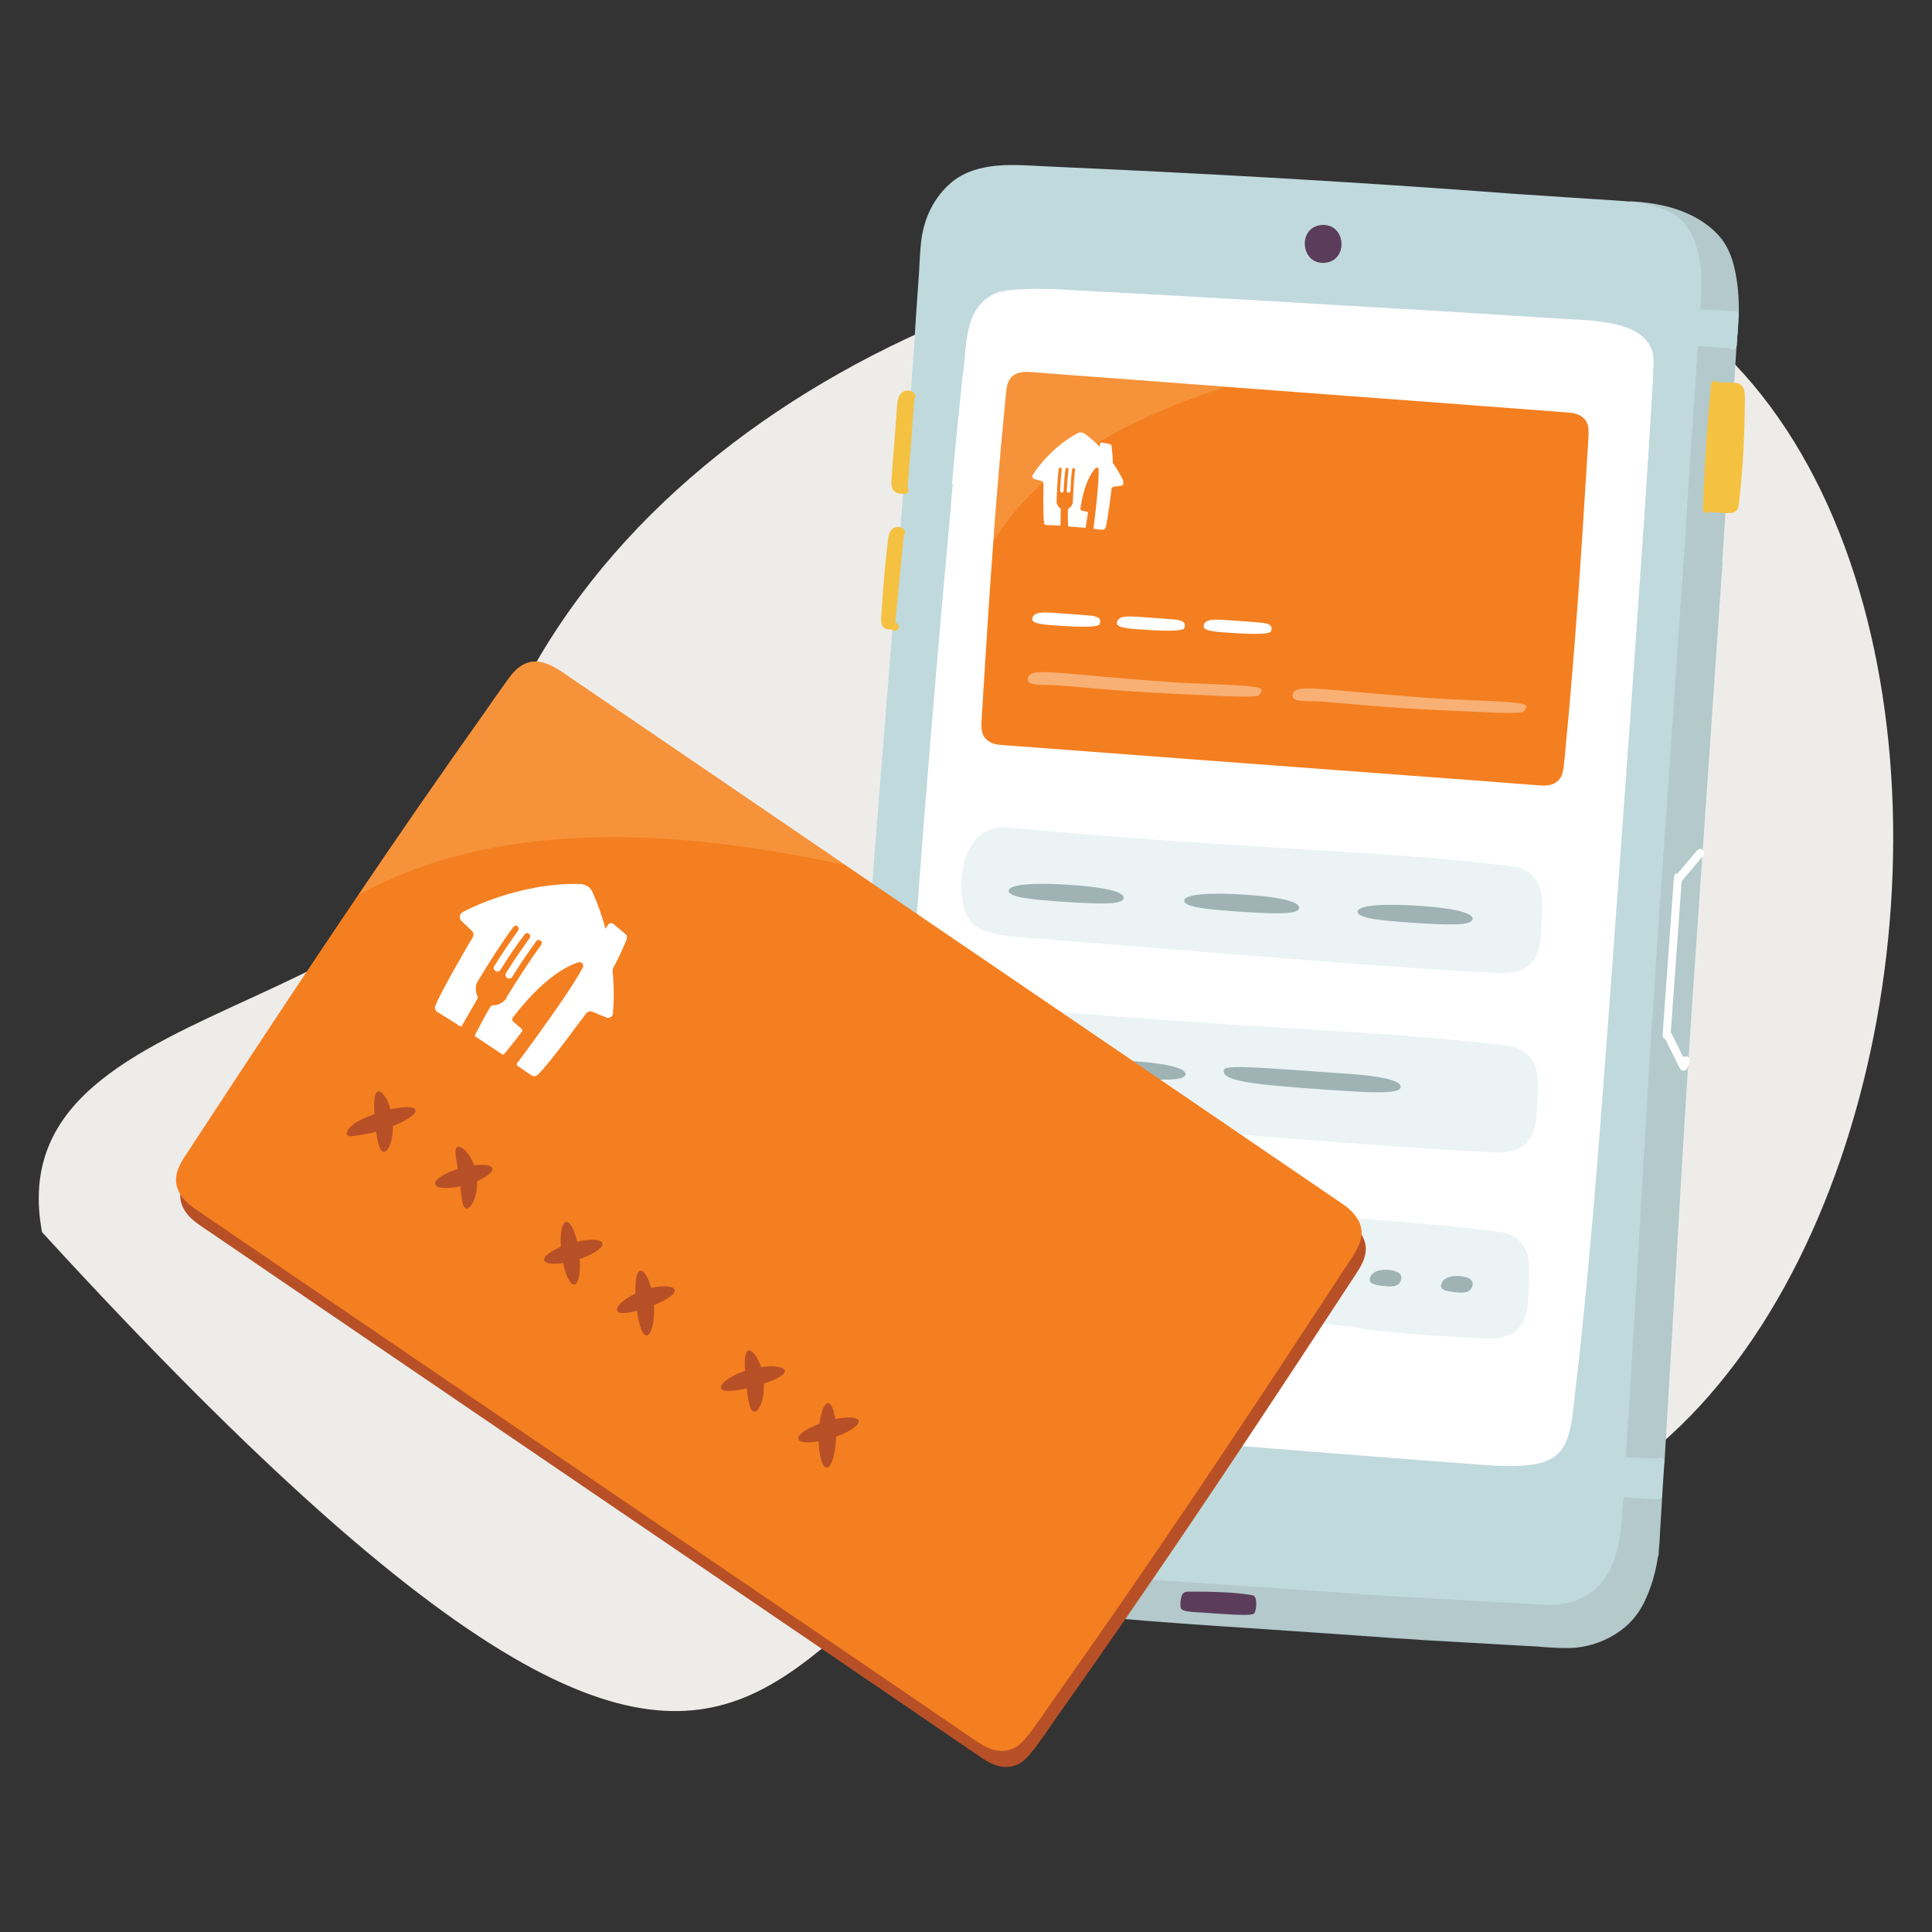 <?xml version="1.0" encoding="UTF-8"?><svg xmlns="http://www.w3.org/2000/svg" viewBox="0 0 200 200"><rect x="0" y="0" width="200" height="200" fill="#333333" stroke="none"/><defs><style>.cls-1{fill:none;}.cls-2{fill:#c0d9dd;}.cls-3{fill:#f47f20;}.cls-4{fill:#c1dade;}.cls-5{fill:#eeece9;}.cls-6{fill:#b85027;}.cls-7{fill:#a0b3b4;}.cls-8{fill:#fff;}.cls-9{fill:#e4b241;}.cls-10{opacity:.38;}.cls-11{opacity:.33;}.cls-12{fill:#b88c3b;}.cls-13{fill:#faad5f;opacity:.41;}.cls-14{fill:#f5c141;}.cls-15{fill:#b3c9cb;}.cls-16{fill:#5b3d5b;}</style></defs><g id="BG_x5F_Strong"><path class="cls-5" d="M4.35,127.55c90.62,98.94,68.76,17.54,121.66,27.34,74.9,32.57,97.6-120.97,28.72-129.67-37.87-5.21-85.78,12.9-102.24,49.22-.39,32.74-53.18,26.08-48.14,53.11Z"/></g><g id="Illustrations"><path class="cls-5" d="M19.06,126.14c-.06.19-.21.23-.33.38.05.49.41-.74.34-.1.09-.16.12-.3.15-.44l-.36.1c-.08.36.19-.17.19.06Z"/><path class="cls-5" d="M19.26,125.98s-.02,0-.02-.02c0,0,0,.01,0,.02h.03s0,0,0,0Z"/><path class="cls-5" d="M23.05,117.75s.01.05.02.07c0-.03,0-.05-.02-.07Z"/><path class="cls-5" d="M166.07,23.62c.16.05.31.09.46.12-.26-.09-.39-.12-.46-.12Z"/><path class="cls-5" d="M158.92,21c-.24,0-.49-.16-.48,0,.09.1.58.15.48,0Z"/><path class="cls-5" d="M161.87,23.5s.02.03.03.05c.04-.03,0-.05-.03-.05Z"/><path class="cls-5" d="M163.46,24.8l.15.16s-.09-.1-.15-.16Z"/><path class="cls-16" d="M117.91,151.38c.18-.48.51-.47,1-.45.12,0,.26,0,.4,0,1.25-.02,3.01.06,3.64.1h.02c.58.04,2.1.19,2.39.31.17.08.28.39.28.84,0,.41-.09.83-.22,1.01-.16.22-1.88.14-2.88.07l-3.17-.21c-1.54-.1-1.59-.24-1.58-.86l.11-.04h0s0,0,0,0l-.11.03h0c0-.33.05-.6.13-.8Z"/><path class="cls-15" d="M90.19,97.13c.49-5.35,2.72-32.02,2.8-33.73.08-1.71,2-27.06,2.19-29.67.18-2.61.52-9.77,1.14-11.08.62-1.31,1.63-3.3,3.15-3.98,1.51-.68,3.63-1.31,8.27-1.09,4.64.21,30.67,1.61,34.62,1.87,3.3.22,19.79,1.42,26.11,1.77.02-.19.17-.39.37-.38h0c2.51.13,5.11.65,7.26,2.02.8.51,1.53,1.13,2.12,1.88.69.89,1.09,1.96,1.34,3.06.36,1.56.47,3.17.44,4.77,0,.35-.22,2.97-.23,3.19-.09,1.33-.16,2.66-.25,3.99-.02.22-.29.36-.48.32,0,0,0,0-.01,0v.05s-1.24-.11-1.24-.11l-.93,12.56,1.28.09c.06-.01.11-.02.16,0,.24.05.34.26.32.48h0c-.11,1.66-.22,3.31-.33,4.97.02.05.03.11.02.18h0c-.41,5.86-.81,11.71-1.21,17.57-.4,5.92-.81,11.84-1.22,17.75-.43,6.2-.86,12.4-1.25,18.61-.39,6.14-.75,12.27-1.1,18.41-.36,6.12-.71,12.23-1.08,18.35-.05.79-.1,1.58-.14,2.37-.02.28-.26.41-.48.41-.04.79-.09,1.74-.14,2.68.02,0,.04,0,.06,0,.24.05.34.26.32.48h0c-.08,1.32-.16,2.64-.24,3.96,0,0,0,.02,0,.03-.01.49-.05.97-.1,1.46-.01.21-.03.42-.04.63,0,.06-.03.11-.06.15-.24,1.67-.72,3.29-1.47,4.81-.63,1.25-1.53,2.28-2.7,3.05-1.24.83-2.69,1.37-4.18,1.54-.9.1-1.82.05-2.72,0-.46-.02-.93-.05-1.39-.1-.95-.05-1.91-.1-2.86-.16-2.87-.16-5.75-.32-8.62-.49-2.39-.14-4.78-.32-7.17-.49-4.76-.34-9.52-.65-14.28-.97-5.03-.34-10.06-.71-15.07-1.23-.19-.02-.37-.04-.55-.06-2.81-.24-5.61-.59-8.41-.85-.44-.04-.88-.08-1.32-.12-.19-.02-.37-.03-.56-.04-.08,0-.17-.01-.25-.02-.03,0-.05,0-.08,0-.01,0-.02,0-.03,0-.02,0-.03,0-.05,0-.01,0-.02,0-.03,0-.03,0-.06,0-.08,0h0c-1.11-.08-2.23-.2-3.34-.33-1.1-.13-2.24-.24-3.31-.55-1.59-.45-3.07-1.26-4.13-2.54-.98-1.19-1.56-2.69-1.82-4.19-.26-1.51-.35-3.05-.44-4.57-.02-.25.17-.39.36-.42.08-3.58.31-10.74.82-20.01.6-10.96,1.75-30.95,2.24-36.29Z"/><path class="cls-14" d="M176.29,52.71c.12-3.35.3-6.7.58-10.04.08-.97.17-1.94.26-2.91.02-.22.28-.36.48-.32.11.02.19.08.24.16.6,0,1.22-.01,1.82.03.6.04.9.5.94,1.07.04.62.01,1.26,0,1.88,0,.65-.02,1.29-.04,1.94-.08,2.55-.26,5.1-.56,7.64-.04.3-.1.61-.37.79-.24.16-.54.16-.81.16-.62,0-1.25-.06-1.87-.12-.06.06-.14.1-.25.11-.2.01-.45-.16-.44-.38h0Z"/><path class="cls-2" d="M175.37,35.05l.2-2.24s-.04,0-.06,0c-.22-.01-.36-.29-.32-.48.05-.24.26-.34.48-.32,1.33.09,2.67.12,4,.2.22.02.36.29.32.48,0,.03-.01.05-.02.07-.01.49-.05.98-.09,1.47-.02.28-.04.56-.06.84,0,.12-.02.24-.03.36,0,.06,0,.11-.01.17,0,0,0,.01,0,.02,0,0,0,0,0,.03,0,0,0,0,0,0,0,0,0,0,0,0,0-.01,0-.03,0-.05,0,0,0,.02,0,.05,0,.03,0,.06,0,.09-.02.11-.08.19-.15.24,0,0,0,0,0,0,0,0-.01,0-.02.01-.05.04-.12.06-.2.07-.03,0-.06,0-.09,0,0,0-.01,0-.02,0-1.32-.09-2.64-.17-3.96-.26-.22-.02-.36-.29-.32-.48.04-.19.19-.27.37-.3Z"/><path class="cls-2" d="M167.71,154.21l.17-2.62c-.11-.06-.19-.15-.2-.3-.01-.2.16-.45.38-.44h0c1.19.04,2.37.12,3.56.16.1-.08.24-.12.35-.1.24.05.33.25.32.47,0,0,0,0,0,.01,0,.03,0,.07,0,.1-.07,1.12-.16,2.24-.22,3.35,0,.14-.12.25-.25.3-.09.06-.21.09-.33.08-1.26-.08-2.53-.17-3.79-.25-.22-.02-.36-.29-.32-.48.04-.18.18-.26.33-.29Z"/><path class="cls-8" d="M174.11,90.91c-.39,5.46-.79,10.91-1.18,16.37-.04.54-.86.37-.82-.16.39-5.46.79-10.91,1.18-16.37.04-.54.86-.37.82.16h0Z"/><path class="cls-8" d="M173.54,90.57c.72-.85,1.43-1.69,2.15-2.54.14-.17.43-.2.59-.04s.19.41.04.59c-.72.85-1.43,1.69-2.15,2.54-.14.17-.43.2-.59.04s-.19-.41-.04-.59h0Z"/><path class="cls-8" d="M173.02,106.96c.55,1.11,1.1,2.21,1.65,3.32l-.77-.04c.08-.22.16-.44.24-.66s.37-.28.56-.19c.22.11.27.35.19.56s-.16.44-.24.66c-.05.15-.25.24-.4.23-.18-.01-.29-.12-.37-.27-.55-1.11-1.1-2.21-1.65-3.32-.1-.2.06-.47.26-.54.24-.08.43.05.54.26h0Z"/><path class="cls-2" d="M168.1,154.41s0,0,0-.01c.01-.17.02-.35.03-.52.43-6.69.83-13.38,1.22-20.07.38-6.53.76-13.06,1.15-19.59.4-6.68.83-13.36,1.3-20.04.46-6.61.92-13.23,1.38-19.85.44-6.54.89-13.07,1.35-19.61h0c0-.07,0-.13-.02-.18.19-2.78.37-5.56.56-8.34.24-3.58.48-7.15.72-10.73.07-.99.13-1.99.2-2.98,0,0,0,0,0,0h0s0,0,0,0c0,0,0-.02,0-.03.15-2.19.33-4.36-.25-6.51-.29-1.1-.77-2.25-1.58-3.07-.62-.63-1.45-1.05-2.27-1.34-1.3-.46-2.65-.66-4.02-.74-3.69-.24-7.38-.49-11.07-.73-5.83-.44-11.67-.85-17.51-1.21-5.75-.36-11.5-.69-17.25-.98-2.93-.15-5.86-.3-8.8-.43-1.52-.07-3.04-.14-4.56-.21-1.31-.06-2.64-.16-3.95-.16-2.13,0-4.53.37-6.21,1.78-1.83,1.54-2.86,3.7-3.15,6.04-.15,1.19-.17,2.4-.25,3.6-.06.93-.13,1.86-.2,2.8-.12,1.62-.21,3.24-.3,4.86-.01.03-.02.07-.02.11-.1,1.34-.2,2.68-.29,4.02-.77,10.51-1.62,21.02-2.46,31.52-.82,10.23-1.64,20.45-2.38,30.68-.74,10.23-1.4,20.47-1.92,30.71-.27,5.23-.43,10.47-.69,15.71-.11,2.21-.33,4.5.14,6.68.4,1.84,1.45,3.33,3.07,4.3,2.83,1.68,6.36,1.47,9.52,1.78,2.45.24,4.89.56,7.34.79.36.04.71.08,1.07.11,4.98.51,9.96.88,14.95,1.22,4.7.32,9.41.62,14.11.96,2.36.17,4.73.35,7.09.49,2.86.17,5.72.33,8.58.49,1.28.07,2.56.14,3.83.21.57.03,1.14.07,1.71.08.86.07,1.74.14,2.6.11,1.49-.05,3-.56,4.16-1.53,1.22-1.02,1.9-2.4,2.32-3.9.36-1.28.51-2.6.58-3.93,0-.09.01-.18.02-.26,0,0,0-.01,0-.02,0-.12.02-.25.02-.37.04-.57.1-1.13.11-1.7Z"/><path class="cls-7" d="M99.96,166.02s.02,0,.03,0c-.03,0-.04,0-.03,0Z"/><polygon class="cls-7" points="179.76 35.77 179.76 35.77 179.76 35.76 179.76 35.77"/><path class="cls-5" d="M86.76,25.92s-.05-.05-.07-.08c.04.03.06.05.07.08Z"/><path class="cls-5" d="M165.02,89.35c-.03-.1-.06-.21-.07-.29.07.14.08.23.07.29Z"/><path class="cls-14" d="M92.27,49.83c.07-.96.15-1.92.22-2.88.07-.95.14-1.89.22-2.84.04-.48.07-.96.11-1.45.03-.41.03-.85.12-1.26.09-.4.31-.78.72-.92.37-.13.8-.03,1.03.31.12.18.08.36-.03.48l-.7,9.19c.17.23.09.64-.28.66-.36.02-.75,0-1.05-.23-.34-.26-.38-.66-.35-1.06Z"/><path class="cls-14" d="M91.21,64.08c.05-.96.12-1.92.2-2.87.15-1.85.3-3.71.55-5.55.06-.42.23-.86.64-1.04.36-.16.8-.07,1.03.26.13.2.07.4-.07.52l-.88,9.03c.12.06.22.14.3.24.31.41-.32.85-.64.5,0,0-.01,0-.03,0-.06,0-.13,0-.19,0-.19,0-.36-.03-.52-.12-.34-.2-.4-.6-.38-.96Z"/><path class="cls-2" d="M179.9,34.03c-.04.62-.08,1.23-.13,1.85,0,.09-.1.21-.17.26-.08.06-.21.09-.31.06-.1-.02-.2-.08-.26-.17-.06-.1-.07-.2-.06-.31.04-.62.08-1.23.13-1.85,0-.09.1-.21.17-.26.08-.06.21-.09.31-.06.1.02.2.08.26.17.06.1.07.2.06.31"/><path class="cls-8" d="M98.44,52.24c.32-3.73.7-7.45,1.07-11.17.54-3.44-.03-8.59,4.09-10.07,0,0,.03.07.06.13h0c.1-.04.25-.07.42-.1-.16-.01-.32-.03-.48-.04,3.87-.66,7.8-.06,11.7.03l11.62.63,23.24,1.34s11.62.74,11.62.74c3.74.17,9.64.25,9.33,5.29-.82,15.22-3.62,52.94-4.77,68.57-.84,11.2-1.71,22.39-2.93,33.56-1.15,8.72.11,11.35-10.45,10.45-18.06-1.32-37.09-3.06-55.18-4.02,0,0-1.45-.08-1.45-.08-3.76.09-4.26-2.84-4.15-5.71,1.13-29.1,3.62-60.55,6.27-89.55Z"/><path class="cls-16" d="M137.11,27.21c-2.52.18-2.81-3.74-.28-3.92,2.53-.18,2.81,3.74.28,3.92"/><path class="cls-8" d="M98.55,50.09c.04-.4.07-.81.11-1.22.29-3.29.64-6.57.98-9.86.52-3.03-.09-7.59,4.01-8.87,0,0,.03.06.06.12h0c.1-.04.25-.06.42-.08-.16-.01-.32-.03-.48-.04,3.86-.55,7.79,0,11.69.12l11.62.65,23.24,1.36s11.62.74,11.62.74c3.74.18,9.64.3,9.36,4.74-.22,4.16-.61,10.24-1.08,17.04l-71.56-4.71Z"/><path class="cls-16" d="M122.32,165.22c.18-.48.51-.47,1-.45.12,0,.26,0,.4,0,1.25-.02,3.01.06,3.64.1h.02c.58.04,2.1.19,2.39.31.17.08.28.39.28.84,0,.41-.09.83-.22,1.01-.16.22-1.88.14-2.88.07l-3.17-.21c-1.54-.1-1.59-.24-1.58-.86l.11-.04h0s0,0,0,0l-.11.03h0c0-.33.05-.6.13-.8Z"/><g id="Layer_7"><path class="cls-3" d="M161.87,79.39c.09-.75.16-1.5.22-2.24,0,0,0-.01,0-.02.23-2.33.44-4.65.63-6.98.2-2.39.39-4.78.56-7.17.17-2.36.34-4.73.49-7.09.15-2.36.3-4.73.45-7.09.07-1.19.15-2.39.22-3.58.03-.52.04-1.06-.2-1.54-.22-.43-.65-.7-1.1-.84-.24-.08-.5-.11-.75-.13-1.09-.08-2.18-.16-3.27-.25-.51-.04-1.02-.08-1.54-.12-1.39-.1-2.78-.21-4.16-.31-2.03-.15-4.06-.31-6.09-.46-2.46-.18-4.92-.37-7.39-.55-2.66-.2-5.33-.4-7.99-.6-2.63-.2-5.26-.4-7.89-.59-2.38-.18-4.77-.36-7.15-.54-1.92-.14-3.84-.29-5.76-.43l-3.67-.28c-1.04-.08-2.36-.3-2.99.76-.29.5-.31,1.1-.37,1.67-.06.56-.12,1.12-.16,1.68,0,0,0,.02,0,.02-.23,2.32-.44,4.65-.63,6.97-.2,2.39-.39,4.78-.56,7.17-.17,2.36-.34,4.73-.49,7.09-.15,2.36-.3,4.73-.45,7.09-.07,1.19-.15,2.39-.22,3.58-.03.52-.04,1.06.2,1.54.22.43.65.7,1.1.84.24.08.5.11.75.13,3.73.28,7.46.56,11.19.84,3.05.23,6.11.46,9.16.69,2.81.21,5.62.42,8.42.63,3,.22,6,.45,8.99.67,3.62.27,7.24.54,10.87.81.52.04,1.04.08,1.55.12,1.08.08,2.16.17,3.24.25.66.05,1.31.1,1.97.15.54.04,1.1.1,1.63-.09.33-.12.6-.31.81-.6.25-.35.33-.79.38-1.21h0Z"/></g><g id="Layer_16"><path class="cls-9" d="M118.55,40.47s0,0,0,0h0Z"/><path class="cls-9" d="M118.54,40.47h.01s-.01,0-.01,0Z"/><path class="cls-9" d="M118.46,40.47h.07s-.04,0-.07,0Z"/><path class="cls-9" d="M118.52,40.47h.01s-.01,0-.01,0Z"/><path class="cls-1" d="M162.39,42.7c.25.03.51.06.75.13.45.14.88.4,1.1.84.24.48.23,1.02.2,1.54-.04.61-.07,1.22-.11,1.82.08.06.15.1.19.12.1.06.18-.8.24-1.49.07-.69.88-2,.05-2.64-.84-.64-4.14-.89-4.14-.89.1.11.23.29.34.47.46.04.93.07,1.39.1h0Z"/></g><path class="cls-13" d="M126.94,40.04c-.96-.07-1.93-.14-2.89-.22-2.38-.18-4.77-.36-7.15-.54-1.92-.14-3.84-.29-5.76-.43l-3.67-.28c-1.04-.08-2.36-.3-2.99.76-.29.5-.31,1.1-.37,1.67-.06.56-.12,1.12-.16,1.68,0,0,0,.02,0,.02-.23,2.32-.44,4.65-.63,6.97-.18,2.13-.35,4.27-.5,6.41,4.78-7.93,14.04-12.82,24.13-16.05Z"/><path class="cls-8" d="M116.31,49.83c-.03-.08-.38-.87-1.09-1.88l-.03-.08c0-.56-.05-1.12-.12-1.69,0-.06-.04-.11-.07-.15-.05-.04-.09-.07-.15-.07l-.79-.15s-.01,0-.02,0c-.05,0-.09.02-.12.05s-.05.07-.06.12l-.02.27h0c-.47-.49-.98-.93-1.52-1.33-.11-.08-.24-.14-.39-.15s-.27.02-.4.09c-2.86,1.52-4.57,4.18-4.63,4.33-.02.04-.03.08-.03.12,0,.06.01.12.05.17s.08.09.13.11l.78.2c.05.01.1.06.13.09s.05.09.06.15c0,.14-.07,3.29.06,4.11,0,.06.04.11.09.15s.1.07.16.06h0c.46.01.89.04,1.35.07h.03s.01,0,.03,0h.03s0-.03.02-.03,0-.02,0-.03h0c0-.28,0-.91.02-1.57,0-.01,0-.03,0-.05,0-.03,0-.06-.01-.07-.01-.03-.03-.05-.05-.06-.11-.08-.21-.19-.28-.32s-.1-.26-.09-.4c.03-1.11.1-2.38.22-3.36,0-.03.03-.08.06-.1.04-.03.08-.04.11-.03.03,0,.08.02.1.06.03.04.04.08.04.11h0c-.08.67-.14,1.46-.17,2.23,0,.03,0,.05.01.07s.02.04.04.06.03.04.06.04.05.01.07.02.05,0,.07-.01.04-.02.06-.04.03-.04.04-.06.01-.05.02-.07c.03-.78.09-1.57.19-2.23,0-.05.02-.08.05-.11s.08-.04.11-.04.08.02.11.05.04.08.04.11h0c-.08.67-.14,1.46-.18,2.22,0,.05.02.1.05.14s.09.06.13.06c.05,0,.11,0,.14-.05.04-.03.06-.09.06-.13.03-.78.09-1.57.17-2.22,0-.05.02-.08.05-.11s.08-.04.11-.04c.05,0,.08.02.11.05s.04.08.04.11h0c-.12.98-.18,2.21-.23,3.29h0s0,.03,0,.03h0c0,.16-.05.28-.13.41s-.17.22-.3.28c-.03.01-.04.03-.06.05,0,.02-.02.04-.02.07,0,0-.03.17,0,.97,0,.36.02.6.02.71l.02.05s.04.02.06.03h.08c.16,0,.31.03.48.04h.06s.59.05.59.05l.45.03s.05,0,.05-.02c.01,0,.02-.02.03-.04.17-.95.23-1.49.23-1.49,0-.02,0-.05-.03-.07s-.04-.03-.06-.04l-.54-.11s-.07-.02-.09-.04-.04-.06-.05-.09,0-.06,0-.08c.43-3.18,1.57-4.19,1.57-4.19,0-.02.04-.03.05-.03.03-.01.07-.03.1-.02s.07.02.09.04.05.04.06.09c.01.03,0,.05.01.07.02,1.01-.14,2.71-.29,4.05-.12,1.12-.24,2.01-.24,2.01v.03s.02.01.02.03,0,.01.02.02h.02c.29.04.6.06.9.09h0c.06,0,.12-.01.17-.05.05-.03.09-.08.11-.13.25-.8.6-3.93.63-4.06.01-.05.04-.11.07-.14.03-.04.09-.06.14-.08l.8-.1c.06,0,.11-.04.15-.09s.07-.1.06-.16c-.01-.07-.03-.11-.04-.16h0Z"/><g class="cls-11"><path class="cls-4" d="M157.9,90.1c-.51-.29-1.06-.36-1.56-.43-6.48-.82-13.1-1.23-19.51-1.62l-1.77-.11c-11.06-.69-20.34-1.29-30.76-2.29-1.83-.18-3.28.74-4.11,2.57-1.11,2.46-.84,6.15.55,7.45h0c1.18,1.1,4.53,1.33,4.67,1.34,1.66.11,5.83.45,11.12.88,11.54.94,28.98,2.36,37.98,2.81.29.01.61.03.94.03.67,0,1.38-.07,2.05-.34,2-.82,2.06-3.24,2.1-5.18,0-.28.01-.55.02-.81.09-2.05-.17-3.41-1.73-4.31Z"/><path class="cls-4" d="M157.46,108.67c-.51-.29-1.06-.36-1.56-.43-6.48-.82-13.11-1.23-19.51-1.62l-1.77-.11c-11.06-.69-20.34-1.29-30.76-2.29-1.83-.18-3.28.74-4.11,2.57-1.11,2.46-.84,6.15.55,7.45,1.18,1.1,4.53,1.33,4.67,1.34,1.66.11,5.83.45,11.12.88,11.54.94,28.98,2.36,37.98,2.81.31.02.63.03.96.03.67,0,1.36-.07,2.03-.34,2-.82,2.06-3.24,2.1-5.18,0-.28.01-.55.02-.81.09-2.05-.17-3.41-1.73-4.31Z"/><path class="cls-4" d="M123.87,125.11c-.51-.29-1.06-.36-1.56-.43-4.17-.53-6.75-.74-10.33-1.03-2.49-.2-5.47-.45-9.82-.87-1.83-.18-3.28.74-4.11,2.57-1.11,2.46-.84,6.15.55,7.45h0c1.18,1.1,4.53,1.33,4.67,1.34,1.94.13,3,.28,4.23.46,2.1.31,4.7.69,12.98,1.1.29.01.61.03.94.03.67,0,1.39-.07,2.05-.34,2-.82,2.06-3.24,2.1-5.18,0-.28.01-.55.02-.81.09-2.05-.17-3.41-1.73-4.31Z"/><path class="cls-4" d="M156.58,127.93c-.51-.29-1.09-.37-1.56-.43-4.17-.53-6.75-.74-10.33-1.03-2.49-.2-5.48-.45-9.83-.87-1.85-.19-3.28.74-4.11,2.57-1.11,2.46-.84,6.15.55,7.45,1.18,1.1,4.53,1.33,4.67,1.34,1.94.13,3,.28,4.23.46,2.1.31,4.7.69,12.98,1.1.29.01.61.03.94.03.67,0,1.39-.07,2.05-.34,2-.82,2.06-3.24,2.1-5.18,0-.28.01-.55.02-.81.09-2.05-.17-3.41-1.73-4.31Z"/></g><path class="cls-7" d="M116.33,92.97c.05-.72-2.4-1.17-5.69-1.38-3.29-.21-6.17-.1-6.22.61-.05.72,2.66.95,5.95,1.17,3.29.21,5.9.32,5.95-.4Z"/><path class="cls-7" d="M134.5,93.99c.05-.72-2.4-1.17-5.69-1.38-3.29-.21-6.17-.1-6.22.61-.05.72,2.66.95,5.95,1.17,3.29.21,5.9.32,5.95-.4Z"/><path class="cls-7" d="M152.45,95.14c.05-.72-2.4-1.17-5.69-1.38-3.29-.21-6.17-.1-6.22.61-.05.72,2.66.95,5.95,1.17,3.29.21,5.9.32,5.95-.4Z"/><g class="cls-10"><path class="cls-8" d="M130.34,71.94c.04-.19.87-.61-.52-.83-1.73-.26-5.97-.31-8.62-.5-5.21-.36-10.06-.85-11-.91-1.86-.12-3.62-.37-3.79.5-.17.87,1.36.63,3.22.75,1.03.07,6.57.64,11.92.87,4.33.18,8.72.5,8.8.11Z"/></g><path class="cls-8" d="M113.83,64.62c.04-.19.39-.78-1.01-.9-1.22-.1-1.7-.14-2.64-.2-1.86-.12-3.19-.34-3.32.53-.09.57,1.36.63,3.22.75,1.03.07,3.67.2,3.75-.19Z"/><path class="cls-8" d="M122.59,65.03c.04-.19.39-.78-1.01-.9-1.22-.1-1.7-.14-2.64-.2-1.86-.12-3.19-.34-3.32.53-.09.57,1.36.63,3.22.75,1.03.07,3.67.2,3.75-.19Z"/><path class="cls-8" d="M131.57,65.36c.04-.19.39-.78-1.01-.9-1.22-.1-1.7-.14-2.64-.2-1.86-.12-3.19-.34-3.32.53-.09.57,1.36.63,3.22.75,1.03.07,3.67.2,3.75-.19Z"/><g class="cls-10"><path class="cls-8" d="M157.75,73.63c.04-.19.87-.61-.52-.83-1.73-.26-5.97-.31-8.62-.5-5.21-.36-10.06-.85-11-.91-1.86-.12-3.62-.37-3.79.5-.17.87,1.36.63,3.22.75,1.03.07,6.57.64,11.92.87,4.33.18,8.72.5,8.8.11Z"/></g><path class="cls-7" d="M137.74,132.07c.27-.66-.27-1.01-1.14-1.11-.87-.1-1.74.08-2.01.74-.27.66.43.81,1.3.91.87.1,1.59.13,1.86-.54Z"/><path class="cls-7" d="M121.64,130.44c.12-.71-1.06-1.07-2.71-1.16-1.65-.09-3.14.11-3.26.82-.12.71,1.23.85,2.88.94,1.65.09,2.97.11,3.09-.6Z"/><path class="cls-7" d="M107.39,128.56c.12-.71-1.06-1.07-2.71-1.16-1.65-.09-3.14.11-3.26.82-.12.71,1.23.85,2.88.94s2.97.11,3.09-.6Z"/><path class="cls-7" d="M145,132.58c.27-.66-.27-1.01-1.14-1.11-.87-.1-1.74.08-2.01.74-.27.66.43.81,1.3.91s1.59.13,1.86-.54Z"/><path class="cls-7" d="M152.38,133.22c.27-.66-.27-1.01-1.14-1.11-.87-.1-1.74.08-2.01.74-.27.66.43.81,1.3.91s1.59.13,1.86-.54Z"/><path class="cls-7" d="M122.72,111.21c.05-.72-2.4-1.17-5.69-1.38-1.43-.09-5.36-.39-7.8-.54-3.19-.2-4.8-.22-4.82.18-.03.41-.02.91,3.18,1.37,2.34.33,7.79.68,9.18.77,3.29.21,5.9.32,5.95-.4Z"/><path class="cls-7" d="M145,112.52c.05-.72-2.4-1.17-5.69-1.38-1.43-.09-5.36-.39-7.8-.54-3.19-.2-4.8-.22-4.82.18-.03.41-.02.91,3.18,1.37,2.34.33,7.79.68,9.18.77,3.29.21,5.9.32,5.95-.4Z"/><path class="cls-7" d="M114.77,125.36c-.4-.33-1.08.31-2.57,2.14-1.49,1.83-4.42,5.24-4.02,5.57.4.33,1.93-.9,3.43-2.73,1.49-1.83,3.57-4.65,3.17-4.98Z"/><g id="Layer_10"><path class="cls-6" d="M106.96,181.2c.78-1.05,1.53-2.12,2.27-3.2,0,0,.01-.02.01-.03,2.35-3.31,4.68-6.64,6.99-9.98,2.37-3.43,4.72-6.87,7.05-10.32,2.3-3.41,4.59-6.84,6.87-10.27,2.28-3.43,4.54-6.87,6.8-10.31,1.14-1.74,2.28-3.47,3.42-5.21.5-.76.98-1.57,1.02-2.5.04-.85-.38-1.62-.94-2.22-.3-.33-.66-.6-1.02-.86-1.58-1.08-3.17-2.16-4.75-3.24-.74-.51-1.49-1.01-2.23-1.52-2.01-1.37-4.03-2.74-6.04-4.12-2.95-2.01-5.89-4.02-8.84-6.03-3.57-2.43-7.15-4.87-10.72-7.3-3.87-2.63-7.73-5.27-11.6-7.9-3.82-2.6-7.64-5.2-11.46-7.81-3.46-2.36-6.92-4.72-10.38-7.08-2.79-1.9-5.58-3.8-8.37-5.7l-5.33-3.63c-1.5-1.02-3.32-2.52-5.19-1.46-.88.5-1.43,1.39-2,2.19-.57.8-1.14,1.59-1.69,2.39,0,.01-.01.02-.02.04-2.35,3.31-4.68,6.63-6.99,9.97-2.37,3.43-4.72,6.87-7.05,10.32-2.3,3.41-4.59,6.84-6.87,10.27-2.28,3.43-4.54,6.87-6.8,10.31-1.14,1.74-2.28,3.47-3.42,5.21-.5.76-.98,1.57-1.02,2.5-.04.85.38,1.62.94,2.22.3.33.66.6,1.02.86,5.41,3.69,10.83,7.38,16.24,11.07,4.43,3.02,8.86,6.04,13.29,9.05,4.08,2.78,8.15,5.55,12.23,8.33,4.35,2.96,8.71,5.93,13.06,8.89,5.26,3.58,10.51,7.16,15.77,10.74.75.51,1.5,1.02,2.26,1.54,1.57,1.07,3.13,2.14,4.7,3.21.95.65,1.9,1.3,2.86,1.95.79.54,1.59,1.12,2.55,1.29.6.11,1.19.05,1.75-.2.68-.31,1.18-.9,1.62-1.49h0Z"/><path class="cls-12" d="M54.16,72.07c.65-1.01,1.83-1.58,3.03-1.33,1.07.22,1.62,1.16,2.6,1.52.7.25.97-.86.28-1.11s-1.16-.98-1.86-1.28c-.6-.25-1.24-.37-1.89-.33-1.33.09-2.46.87-3.17,1.97-.4.62.61,1.18,1.01.56h0Z"/></g><g id="Layer_7-2"><path class="cls-3" d="M106.52,179.54c.78-1.05,1.53-2.12,2.27-3.2,0,0,.01-.02.01-.03,2.35-3.31,4.68-6.64,6.99-9.98,2.37-3.43,4.72-6.87,7.05-10.32,2.3-3.41,4.59-6.84,6.87-10.27,2.28-3.43,4.54-6.87,6.8-10.31,1.14-1.74,2.28-3.47,3.42-5.21.5-.76.98-1.57,1.02-2.5.04-.85-.38-1.62-.94-2.22-.3-.33-.66-.6-1.02-.86-1.58-1.08-3.17-2.16-4.75-3.24-.74-.51-1.49-1.01-2.23-1.52-2.01-1.37-4.03-2.74-6.04-4.12-2.95-2.01-5.89-4.02-8.84-6.03-3.57-2.43-7.15-4.87-10.72-7.3-3.87-2.63-7.73-5.27-11.6-7.9-3.82-2.6-7.64-5.2-11.46-7.81-3.46-2.36-6.92-4.72-10.38-7.08-2.79-1.9-5.58-3.8-8.37-5.7l-5.33-3.63c-1.5-1.02-3.32-2.52-5.19-1.46-.88.5-1.43,1.39-2,2.19-.57.8-1.14,1.59-1.69,2.39,0,.01-.01.02-.02.04-2.35,3.31-4.68,6.63-6.99,9.97-2.37,3.43-4.72,6.87-7.05,10.32-2.3,3.41-4.59,6.84-6.87,10.27-2.28,3.43-4.54,6.87-6.8,10.31-1.14,1.74-2.28,3.47-3.42,5.21-.5.76-.98,1.57-1.02,2.5-.04.85.38,1.62.94,2.22.3.33.66.6,1.02.86,5.41,3.69,10.83,7.38,16.24,11.07,4.43,3.02,8.86,6.04,13.29,9.05,4.08,2.78,8.15,5.55,12.23,8.33,4.35,2.96,8.71,5.93,13.06,8.89,5.26,3.58,10.51,7.16,15.77,10.74.75.51,1.5,1.02,2.26,1.54,1.57,1.07,3.13,2.14,4.7,3.21.95.65,1.9,1.3,2.86,1.95.79.54,1.59,1.12,2.55,1.29.6.11,1.19.05,1.75-.2.68-.31,1.18-.9,1.62-1.49h0Z"/></g><g id="Layer_16-2"><path class="cls-1" d="M50.39,73.43c.55-.81,1.12-1.6,1.69-2.39.57-.8,1.12-1.69,2-2.19,1.87-1.06,3.69.44,5.19,1.46l5.33,3.63c2.79,1.9,5.58,3.8,8.37,5.7,3.46,2.36,6.92,4.72,10.38,7.08,1.18.8,2.36,1.61,3.54,2.42.22-.01.4-.03.49-.01.2.04-24.84-19.39-28.14-20.81s-3.05-3.5-5.8-.7c-2.75,2.8-9.53,15.05-10.06,15.83,2.31-3.34,4.63-6.66,6.99-9.97,0-.01.01-.02.02-.04h0Z"/><path class="cls-9" d="M74.45,82.88s0,0,0,0h0Z"/><path class="cls-9" d="M74.43,82.87h.02s-.02,0-.02,0Z"/><path class="cls-9" d="M74.31,82.79l.1.07s-.06-.04-.1-.07Z"/><path class="cls-9" d="M74.41,82.85h.02s-.02,0-.02,0Z"/><path class="cls-1" d="M139,124.63c.36.26.72.53,1.02.86.56.6.98,1.38.94,2.22-.05.93-.52,1.74-1.02,2.5-.58.89-1.16,1.77-1.74,2.66.08.16.15.29.18.34.11.18.96-1.05,1.66-2.04.7-.99,3.07-2.25,2.35-3.94-.72-1.69-5.51-4.97-5.51-4.97.06.26.1.63.11,1,.67.46,1.35.92,2.02,1.37h0Z"/></g><path class="cls-6" d="M43.01,114.89c-.16-.48-1.89-.34-3.87.31-1,.34-1.84.68-2.5,1.14-.32.23-.55.49-.66.71-.11.22-.1.39-.01.47.19.18.58.08,1.19,0,.6-.08,1.57-.26,2.55-.59,1.98-.65,3.46-1.57,3.31-2.05Z"/><path class="cls-6" d="M39.71,119.24c.25.03.52-.3.72-.89.2-.59.3-1.43.21-2.35-.09-.92-.35-1.73-.65-2.27-.3-.54-.63-.82-.87-.74-.48.16-.44,1.56-.29,3.19.16,1.62.38,3,.89,3.07Z"/><path class="cls-6" d="M50.96,120.96c-.14-.49-1.57-.51-3.2-.06-1.63.45-2.84,1.22-2.71,1.7.14.49,1.57.51,3.2.06,1.63-.45,2.84-1.22,2.71-1.7Z"/><path class="cls-6" d="M48.22,125.1c.24.07.58-.23.84-.85.26-.61.42-1.54.28-2.55-.14-1.01-.55-1.86-.97-2.37-.42-.52-.83-.71-1.04-.58-.22.14-.21.56-.13,1.12.09.55.21,1.28.34,2.09.1.81.19,1.55.26,2.1.08.56.19.97.44,1.04Z"/><path class="cls-6" d="M62.36,128.7c-.14-.48-1.61-.48-3.27.01s-2.9,1.28-2.76,1.76c.14.48,1.61.48,3.27-.01,1.66-.49,2.9-1.28,2.76-1.76Z"/><path class="cls-6" d="M59.46,132.98c.5-.07.72-1.57.48-3.36-.23-1.79-.83-3.19-1.33-3.13-.5.07-.72,1.57-.48,3.36.23,1.79.83,3.19,1.33,3.13Z"/><path class="cls-6" d="M69.84,133.53c-.11-.49-1.64-.55-3.34.08-1.7.62-2.84,1.64-2.61,2.09.23.45,1.64.2,3.23-.37,1.59-.58,2.84-1.3,2.72-1.79Z"/><path class="cls-6" d="M66.93,138.24c.5,0,.93-1.54.74-3.45-.18-1.91-.9-3.35-1.39-3.25-.5.1-.6,1.62-.43,3.42.18,1.8.56,3.27,1.07,3.28Z"/><path class="cls-6" d="M81.24,141.91c-.07-.49-1.7-.68-3.59-.16-1.89.52-3.21,1.51-3.01,1.97.2.47,1.73.27,3.5-.21,1.77-.49,3.18-1.1,3.11-1.6Z"/><path class="cls-6" d="M78.06,146.14c.25.04.53-.29.75-.89.21-.59.33-1.46.24-2.4-.09-.94-.37-1.77-.7-2.31-.32-.55-.67-.81-.9-.73-.48.19-.37,1.58-.22,3.22.17,1.63.32,3.02.83,3.11Z"/><path class="cls-6" d="M88.88,147.07c-.15-.48-1.66-.45-3.38.08-1.72.53-3,1.34-2.85,1.83.15.48,1.66.45,3.38-.08,1.72-.53,3-1.34,2.85-1.83Z"/><path class="cls-6" d="M85.58,151.93c.5.01.94-1.48.98-3.32.04-1.85-.34-3.35-.84-3.36-.5-.01-.94,1.48-.98,3.32-.04,1.85.34,3.35.84,3.36Z"/><path class="cls-13" d="M87.55,89.57c-1.4-.95-2.79-1.9-4.19-2.86-3.46-2.36-6.92-4.72-10.38-7.08-2.79-1.9-5.58-3.8-8.37-5.7l-5.33-3.63c-1.5-1.02-3.32-2.52-5.19-1.46-.88.5-1.43,1.39-2,2.19-.57.8-1.14,1.59-1.69,2.39,0,.01-.01.02-.02.04-2.35,3.31-4.68,6.63-6.99,9.97-2.12,3.06-4.21,6.14-6.3,9.23,14.1-7.79,32.36-7.06,50.46-3.09Z"/><path class="cls-8" d="M63.45,104.74c.03-.17.2-1.87-.04-4.3l.03-.17c.53-.97,1.01-1.98,1.43-3.03.05-.11.04-.23.02-.32-.04-.12-.08-.22-.19-.26l-1.22-1.03s-.03,0-.02-.03c-.08-.04-.17-.05-.26-.04s-.16.06-.23.14l-.3.45h0c-.33-1.31-.78-2.55-1.32-3.77-.11-.25-.28-.48-.52-.63s-.49-.22-.78-.24c-6.41-.16-11.94,2.76-12.2,2.95-.07.05-.13.1-.17.18-.07.11-.09.22-.08.34s.05.24.13.31l1.15,1.11c.08.07.12.19.13.28s0,.2-.05.31c-.15.24-3.31,5.6-3.9,7.15-.05.11-.04.23,0,.35s.11.22.22.27h0c.78.47,1.49.93,2.27,1.43l.05.04h.06s.06.02.06.02c.03,0,.03-.02.06-.02s.03-.02.04-.05h0c.28-.48.88-1.56,1.55-2.69,0-.03.04-.05.04-.08.04-.05.05-.11.05-.14,0-.06-.01-.12-.04-.15-.11-.25-.18-.52-.17-.81s.08-.54.24-.78c1.13-1.87,2.48-4,3.66-5.58.04-.05.13-.1.19-.12.09-.02.18,0,.22.06.05.04.13.11.12.19.02.09,0,.18-.04.23v.03c-.78,1.05-1.65,2.35-2.47,3.66-.04.05-.04.08-.05.14s-.01.09,0,.15.02.09.07.13.08.07.1.1.08.04.14.05.09.01.15,0,.09-.04.13-.07.07-.08.1-.1c.81-1.31,1.69-2.61,2.49-3.65.04-.08.11-.13.2-.15s.18,0,.23.04.13.11.15.2,0,.18-.04.23v.03c-.78,1.05-1.65,2.35-2.46,3.63-.04.08-.06.2-.04.29s.09.19.17.23c.08.04.19.09.29.04.09-.02.19-.09.23-.17.81-1.31,1.69-2.61,2.46-3.66.04-.08.11-.13.2-.15s.18,0,.23.04c.08.04.13.11.15.2s0,.18-.04.23v.03c-1.15,1.55-2.46,3.6-3.58,5.41v.03s0,.03,0,.03v.03c-.16.24-.36.41-.61.55s-.5.22-.79.2c-.06,0-.09.02-.15.04-.03.02-.07.05-.1.1,0,0-.22.26-.96,1.67-.33.62-.54,1.06-.66,1.24l-.02.11s.05.07.07.1l.13.08c.27.16.5.34.8.53l.11.07.98.65.74.49s.08.04.11.02c.03,0,.06-.02.09-.04,1.22-1.48,1.85-2.35,1.85-2.35.03-.02.04-.08.02-.14s-.04-.09-.07-.13l-.83-.71c-.05-.04-.1-.1-.12-.16s0-.15,0-.2.05-.11.08-.13c3.84-5.05,6.78-5.68,6.78-5.68.03-.02.09-.02.12-.01.06,0,.14.02.2.06s.1.1.12.16.04.12.03.21c0,.06-.04.08-.05.14-.94,1.76-2.89,4.53-4.44,6.68-1.3,1.82-2.37,3.23-2.37,3.23v.06s-.01.03-.02.06,0,.03.02.06l.02.03c.47.34.98.68,1.48,1.02h0c.11.07.22.09.34.08.12-.01.24-.05.31-.13,1.2-1.13,4.86-6.18,5.04-6.39.07-.08.17-.15.26-.16.09-.04.21-.03.32,0l1.49.61c.11.05.23.04.35,0s.22-.11.27-.22c.05-.14.06-.22.08-.31h0Z"/></g></svg>